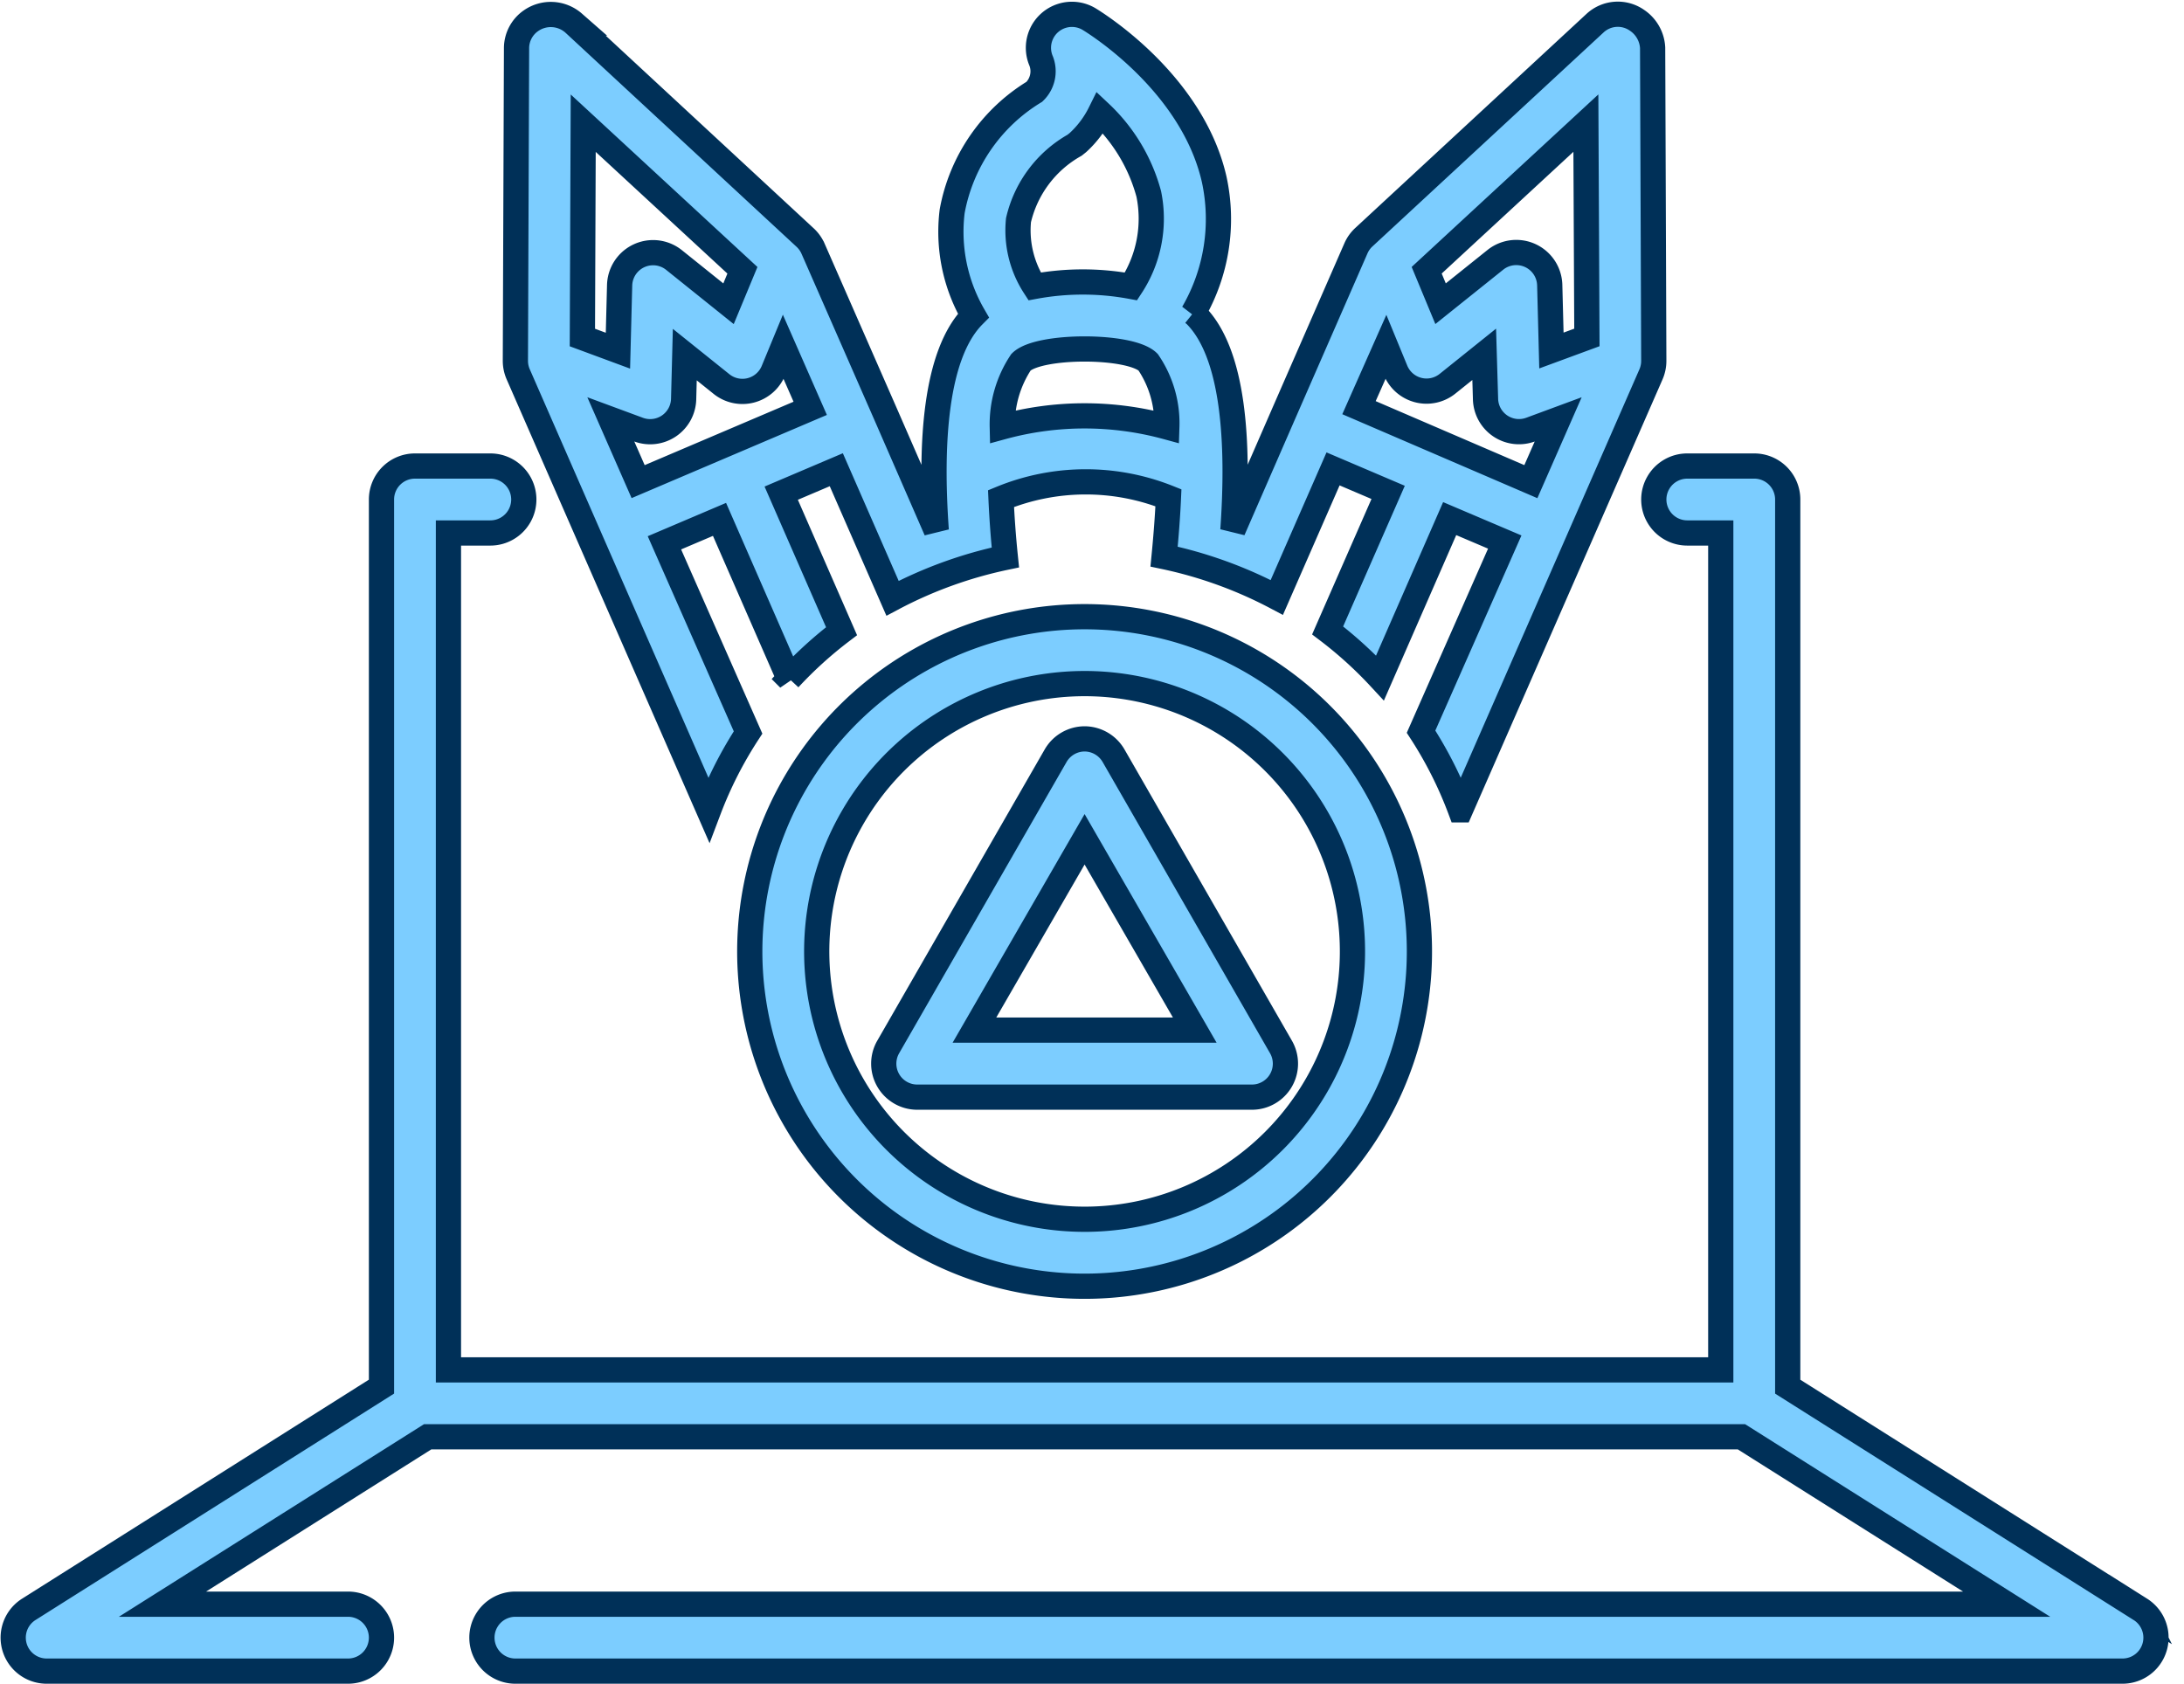 <svg xmlns="http://www.w3.org/2000/svg" width="103.92" height="80.133" viewBox="0 0 103.92 80.133">
  <g id="Group_2007" data-name="Group 2007" transform="translate(-332.373 -1859.33)">
    <path id="Path_15101" data-name="Path 15101" d="M171.216,198.784l-16.783-10.6V145.963a1.593,1.593,0,0,0-1.593-1.593h-3.186a1.593,1.593,0,1,0,0,3.186h1.593v39.828H90.707V147.556H92.7a1.593,1.593,0,1,0,0-3.186H89.114a1.593,1.593,0,0,0-1.593,1.593v42.219l-16.783,10.6a1.593,1.593,0,0,0,.852,2.939H85.928a1.593,1.593,0,0,0,0-3.186H77.1l12.618-7.966h62.514l12.618,7.966H93.893a1.593,1.593,0,1,0,0,3.186h76.47a1.593,1.593,0,0,0,.852-2.939Z" transform="translate(263.004 1737.139)" fill="#7ccdff" stroke="#003058" stroke-width="1.2"/>
    <path id="Path_15102" data-name="Path 15102" d="M246.219,64.108,251.867,51.2l3.417-7.814h0a1.6,1.6,0,0,0,.135-.645l-.055-14.9a1.683,1.683,0,0,0-.741-1.307,1.593,1.593,0,0,0-2,.136l-10.993,10.18a1.585,1.585,0,0,0-.383.534l-3.425,7.838-2.43,5.576c.294-4.134.055-8.419-1.792-10.252l-.1-.08h0a8.913,8.913,0,0,0,1-6.373c-1.068-4.66-5.759-7.5-5.959-7.623a1.593,1.593,0,0,0-2.27,2.007,1.355,1.355,0,0,1-.326,1.458,8.429,8.429,0,0,0-3.911,5.688h0a7.967,7.967,0,0,0,1.011,4.963c-1.824,1.84-2.063,6.109-1.768,10.22l-2.43-5.576-3.433-7.831a1.6,1.6,0,0,0-.383-.533l-11.008-10.2a1.648,1.648,0,0,0-2.031-.112,1.593,1.593,0,0,0-.686,1.282l-.055,14.9a1.594,1.594,0,0,0,.135.645l3.417,7.814,5.648,12.912h0a19.069,19.069,0,0,1,1.872-3.681L208.343,51.4l2.621-1.115,3.314,7.583h0a19.337,19.337,0,0,1,2.493-2.262L213.9,49.037l2.621-1.115,2.676,6.118h0a20.425,20.425,0,0,1,5.369-1.944c-.1-.972-.167-1.912-.207-2.8a10.6,10.6,0,0,1,7.966-.04c-.04.892-.112,1.832-.207,2.8A20.422,20.422,0,0,1,237.482,54l2.676-6.118L242.779,49,239.9,55.569h0a19.323,19.323,0,0,1,2.493,2.262l3.314-7.583,2.621,1.115-3.983,9.025h0a19.07,19.07,0,0,1,1.872,3.72ZM204.439,41.63l.04-10.2,7.575,7-.661,1.593L208.8,37.942h0a1.593,1.593,0,0,0-2.589,1.2l-.08,3.114Zm2.653,6.858-1.3-2.963,1.314.486a1.593,1.593,0,0,0,2.151-1.449l.055-2.119,1.745,1.4a1.593,1.593,0,0,0,2.469-.629l.47-1.139L215.28,45Zm18.1-12.45a5.529,5.529,0,0,1,2.668-3.56l.159-.127h0a4.789,4.789,0,0,0,1.06-1.41,8.235,8.235,0,0,1,2.31,3.856,5.871,5.871,0,0,1-.845,4.4,12.625,12.625,0,0,0-4.588,0,4.9,4.9,0,0,1-.765-3.154Zm3.146,9.32a14.85,14.85,0,0,0-3.919.526,5.349,5.349,0,0,1,.892-3.082c.844-.836,5.2-.836,6.046,0a5.171,5.171,0,0,1,.892,3.082,14.857,14.857,0,0,0-3.911-.526Zm23.85-13.932.048,10.2-1.688.622-.08-3.114a1.593,1.593,0,0,0-2.589-1.2l-2.605,2.087-.661-1.593ZM241.392,44.968l1.282-2.891.462,1.123a1.593,1.593,0,0,0,2.469.629l1.745-1.4.063,2.134a1.593,1.593,0,0,0,2.143,1.449l1.314-.486-1.3,2.963Z" transform="translate(155.645 1833.763)" fill="#7ccdff" stroke="#003058" stroke-width="1.2"/>
    <path id="Path_15103" data-name="Path 15103" d="M278.431,183.75a15.932,15.932,0,1,0,11.265,4.666A15.931,15.931,0,0,0,278.431,183.75Zm0,28.676a12.746,12.746,0,1,1,9.012-3.733A12.742,12.742,0,0,1,278.431,212.426Z" transform="translate(105.55 1704.929)" fill="#7ccdff" stroke="#003058" stroke-width="1.2"/>
    <path id="Path_15104" data-name="Path 15104" d="M307.065,215.69a1.6,1.6,0,0,0-1.378.8l-7.966,13.86a1.594,1.594,0,0,0,1.378,2.39h15.931a1.594,1.594,0,0,0,1.378-2.39l-7.966-13.86A1.6,1.6,0,0,0,307.065,215.69Zm-5.242,13.86,5.242-9.081,5.242,9.081Z" transform="translate(76.916 1678.804)" fill="#7ccdff" stroke="#003058" stroke-width="1.2"/>
  </g>
</svg>

